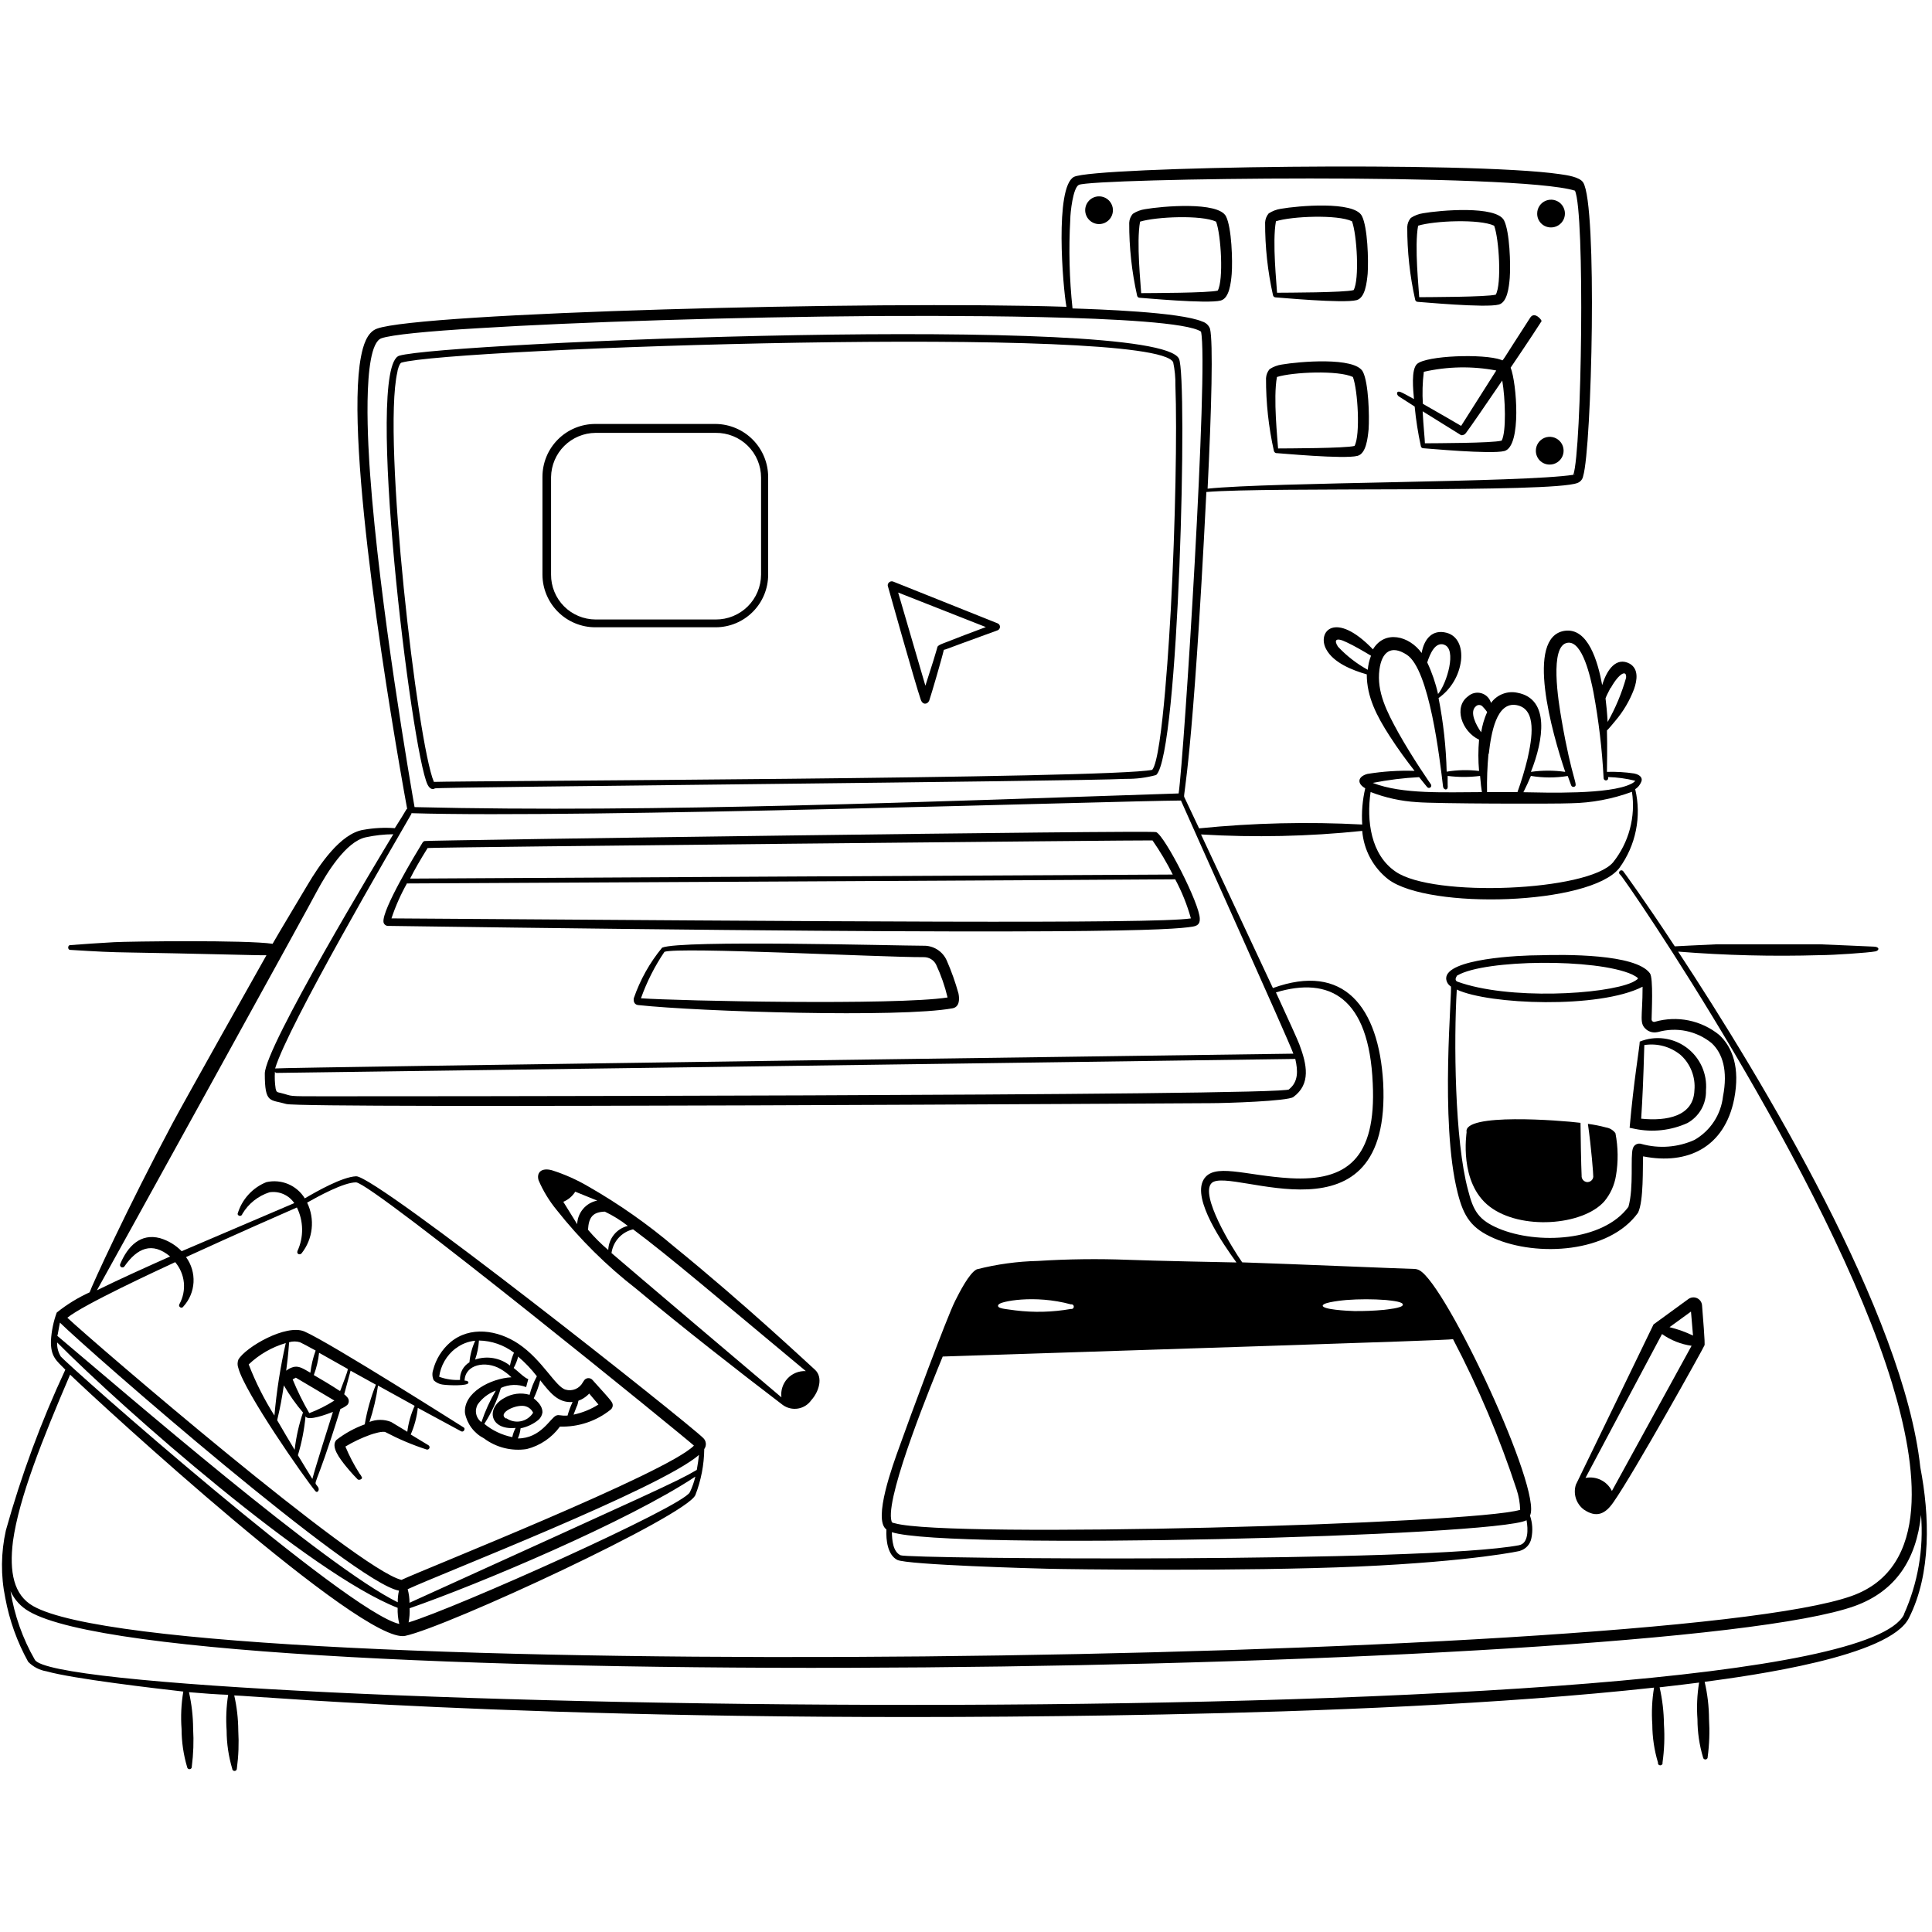<svg xmlns="http://www.w3.org/2000/svg" xmlns:xlink="http://www.w3.org/1999/xlink" width="500" zoomAndPan="magnify" viewBox="0 0 375 375" height="500" preserveAspectRatio="xMidYMid meet" version="1.0"><path fill="#000000" d="M 250.195 211.434 L 250.078 211.434 Z M 86.086 268.766 C 86.836 268.883 90.922 269.078 90.922 268.371 C 90.922 267.957 90.176 267.977 90.176 267.977 C 90.273 264.832 94.262 264.047 97.113 265.699 C 97.898 266.148 98.625 266.695 99.273 267.328 C 95.246 267.547 89.898 270.297 90.254 274.285 C 90.457 275.328 90.895 276.309 91.531 277.156 C 92.168 278.004 92.988 278.695 93.93 279.18 C 95.105 280.062 96.449 280.699 97.875 281.059 C 99.305 281.414 100.789 281.484 102.242 281.262 C 104.832 280.602 107.113 279.059 108.688 276.898 C 112.25 277.012 115.738 275.852 118.516 273.617 C 118.633 273.523 118.73 273.41 118.801 273.277 C 118.871 273.145 118.914 273 118.93 272.852 C 118.93 272.164 118.93 272.203 114.996 267.84 C 114.887 267.715 114.746 267.621 114.59 267.562 C 114.434 267.504 114.27 267.48 114.102 267.5 C 113.938 267.52 113.777 267.578 113.641 267.672 C 113.5 267.766 113.387 267.891 113.309 268.035 C 113.238 268.121 113.18 268.215 113.129 268.312 C 112.816 268.898 112.312 269.359 111.703 269.617 C 111.09 269.875 110.406 269.914 109.77 269.727 C 107.805 269.156 105.27 263.949 100.652 260.844 C 96.621 258.133 91.219 257.324 87.402 260.547 C 85.762 261.957 84.598 263.836 84.062 265.934 C 83.852 266.582 83.895 267.281 84.18 267.898 C 84.695 268.398 85.371 268.703 86.086 268.766 Z M 93.477 276.055 C 92.938 275.672 92.562 275.098 92.43 274.449 C 92.293 273.801 92.41 273.125 92.75 272.559 C 93.621 271.352 94.832 270.434 96.23 269.922 C 95.102 271.832 94.18 273.855 93.477 275.957 Z M 111.992 272.949 C 112.461 271.535 111.992 272.027 112.777 271.672 C 113.371 271.375 113.91 270.977 114.367 270.492 L 116.156 272.617 C 114.676 273.555 113.039 274.219 111.324 274.582 C 111.52 274.07 111.832 273.285 111.992 272.852 Z M 104.875 267.938 C 106.742 270.277 108.297 272.359 111.145 272.125 C 110.738 272.969 110.41 273.852 110.164 274.758 C 108.727 274.855 108.531 274.523 107.961 274.758 C 106.84 275.191 104.996 279.219 100.512 279.199 C 100.793 278.578 100.973 277.914 101.043 277.234 C 102.312 276.977 103.5 276.418 104.504 275.602 C 104.934 275.23 105.211 274.711 105.289 274.148 C 105.289 273.461 105.055 272.578 103.598 271.418 C 104.141 270.27 104.57 269.07 104.875 267.84 Z M 98.273 275.367 C 96.543 274.445 99.492 272.812 101.398 272.871 C 101.836 272.875 102.262 273.004 102.633 273.238 C 103 273.477 103.297 273.812 103.48 274.207 C 103.219 274.629 102.871 274.996 102.465 275.277 C 102.055 275.562 101.594 275.762 101.105 275.859 C 100.617 275.961 100.113 275.957 99.629 275.855 C 99.141 275.754 98.68 275.555 98.273 275.27 Z M 100.594 263.34 C 101.926 264.473 103.137 265.746 104.207 267.133 C 103.586 268.266 103.109 269.477 102.793 270.73 C 101.965 270.492 101.102 270.426 100.25 270.539 C 99.398 270.652 98.578 270.934 97.84 271.379 C 94.242 273.344 95.09 277.648 100.082 277.156 C 99.785 277.723 99.57 278.32 99.434 278.945 C 97.438 278.547 95.574 277.664 94.008 276.371 C 95.402 274.203 96.484 271.855 97.23 269.395 C 97.996 269.043 98.82 268.848 99.664 268.82 C 100.504 268.793 101.34 268.934 102.125 269.234 L 102.539 267.684 L 102.105 267.484 C 101.18 266.855 100.77 266.367 99.707 265.52 C 100.102 264.805 100.398 264.035 100.594 263.242 Z M 92.965 260.195 C 95.426 260.238 97.809 261.066 99.766 262.555 C 99.414 263.355 99.152 264.191 98.98 265.051 C 98.039 264.309 96.926 263.816 95.746 263.613 C 94.566 263.41 93.355 263.508 92.219 263.891 C 92.633 262.699 92.887 261.453 92.965 260.195 Z M 88.465 261.727 C 89.555 260.879 90.863 260.363 92.238 260.234 C 91.629 261.555 91.25 262.973 91.117 264.422 C 90.531 264.77 90.055 265.273 89.73 265.879 C 89.41 266.48 89.258 267.156 89.289 267.84 C 87.914 267.914 86.535 267.707 85.242 267.23 C 85.535 265.047 86.68 263.07 88.426 261.727 Z M 59.102 258.445 C 55.566 256.914 47.703 261.453 46.27 263.891 C 46.062 264.426 46.062 265.023 46.27 265.559 C 47.508 270.258 59.062 286.844 61.207 289.418 C 61.578 289.891 62.09 289.242 61.758 288.691 C 60.734 287.004 60.852 290.402 66.078 273.48 C 66.562 273.289 67.016 273.027 67.418 272.695 C 67.598 272.492 67.699 272.23 67.699 271.957 C 67.699 271.684 67.598 271.422 67.418 271.219 C 67.238 271 67.035 270.801 66.809 270.629 L 68.047 266.051 L 72.957 268.766 C 71.965 271.246 71.242 273.832 70.797 276.469 C 68.816 277.184 66.957 278.203 65.293 279.496 C 64.133 280.773 65.961 283.129 67.102 284.547 C 68.242 285.961 69.203 286.922 69.422 287.141 C 69.637 287.355 70.324 287.141 70.266 286.785 C 70.141 286.5 69.977 286.238 69.773 286 C 68.711 284.344 67.797 282.594 67.043 280.773 C 68.57 279.859 70.184 279.094 71.859 278.492 C 72.469 278.277 74.355 277.688 74.863 278 C 77.387 279.328 80.016 280.441 82.727 281.324 C 82.836 281.375 82.961 281.383 83.074 281.34 C 83.191 281.301 83.285 281.215 83.336 281.105 C 83.387 280.996 83.395 280.871 83.355 280.758 C 83.312 280.641 83.23 280.551 83.121 280.496 L 79.719 278.434 C 80.445 276.793 80.906 275.047 81.094 273.266 L 89.488 277.805 C 90 278.098 90.391 277.293 90.02 277.078 C 89.645 276.859 64.172 260.668 59.102 258.445 Z M 56.117 260.527 C 56.801 260.324 57.531 260.324 58.219 260.527 C 58.672 260.727 59.77 261.316 61.266 262.141 C 60.762 263.531 60.418 264.977 60.242 266.445 C 58.926 265.699 58.141 265.129 57.098 265.305 C 56.531 265.43 56 265.688 55.547 266.051 C 55.742 264.52 55.918 263.34 56.117 260.527 Z M 48.254 264.852 C 50.293 262.91 52.766 261.48 55.469 260.688 C 54.418 265.324 53.684 270.023 53.266 274.758 C 51.285 271.621 49.613 268.297 48.273 264.832 Z M 57.176 281.383 C 56.098 279.594 54.918 277.609 53.797 275.664 C 54.465 272.852 54.68 271.555 55.094 268.902 C 56.168 270.766 57.414 272.531 58.809 274.168 C 58.016 276.508 57.477 278.926 57.195 281.383 Z M 60.617 287.043 C 59.91 285.922 59.004 284.406 57.824 282.461 C 58.57 279.996 59.066 277.461 59.301 274.895 C 59.73 275.938 63.582 274.445 64.625 274.051 C 63.859 276.469 61.188 284.879 60.637 287.043 Z M 60.027 274.285 C 58.809 272.18 57.73 269.992 56.805 267.742 L 57.414 267.406 C 57.688 267.566 64.41 271.535 64.902 271.848 C 63.367 272.824 61.742 273.641 60.047 274.285 Z M 65.922 269.961 C 64.449 268.98 62.445 267.781 60.91 266.898 C 61.438 265.504 61.777 264.051 61.934 262.574 L 67.516 265.719 C 67.418 266.465 66.75 267.996 66.039 269.961 Z M 78.934 277.824 L 75.906 275.996 C 74.562 275.465 73.066 275.465 71.719 275.996 C 72.48 273.699 73.035 271.336 73.371 268.941 L 80.484 272.871 C 79.758 274.473 79.277 276.176 79.051 277.922 Z M 78.934 277.824 " fill-opacity="1" fill-rule="nonzero"/><path fill="#000000" d="M 372.734 284.82 C 369.551 255.184 342.113 209.605 325.723 184.707 C 334.875 185.438 344.062 185.668 353.238 185.395 C 355.852 185.395 362.691 184.922 364.008 184.664 C 364.777 184.508 364.895 183.781 363.734 183.742 C 362.574 183.703 354.32 183.309 353.199 183.289 L 333.211 183.289 C 330.145 183.406 325.352 183.684 325.074 183.684 C 319.18 174.703 315.07 169.082 315.031 169.062 C 314.988 169.016 314.934 168.98 314.871 168.957 C 314.812 168.934 314.75 168.922 314.684 168.926 C 314.621 168.93 314.555 168.949 314.5 168.977 C 314.441 169.008 314.395 169.051 314.352 169.102 C 314.312 169.152 314.285 169.211 314.27 169.273 C 314.258 169.336 314.254 169.402 314.266 169.465 C 314.277 169.527 314.305 169.586 314.34 169.641 C 314.379 169.691 314.426 169.734 314.48 169.77 C 315.387 170.496 355.105 228.531 367.25 268.508 C 372.066 284.367 374.918 304.277 359.391 309.781 C 322.52 322.949 33.75 327.234 6.449 311.746 C 2.656 309.605 1.773 305.141 2.52 299.129 C 3.68 290.777 8.18 279.477 13.605 266.816 C 19.719 272.715 70.422 319.273 78.637 317.523 C 86.855 315.773 133.059 294.312 134.965 290.207 C 136.074 287.352 136.66 284.324 136.695 281.262 C 136.93 280.941 137.035 280.551 137 280.156 C 136.965 279.762 136.785 279.395 136.5 279.121 C 133.453 276.094 73.02 228.18 69.125 228.316 C 66.414 228.434 61.5 231.227 59.16 232.602 C 58.402 231.359 57.273 230.391 55.934 229.824 C 54.594 229.262 53.109 229.133 51.695 229.457 C 50.355 229.996 49.16 230.832 48.195 231.902 C 47.227 232.969 46.516 234.242 46.113 235.629 C 46.133 235.734 46.191 235.828 46.277 235.898 C 46.359 235.965 46.465 236.004 46.574 236.004 C 46.684 236.004 46.789 235.965 46.871 235.898 C 46.957 235.828 47.012 235.734 47.035 235.629 C 48.219 233.629 50.09 232.133 52.305 231.422 C 53.223 231.281 54.164 231.402 55.016 231.777 C 55.867 232.148 56.598 232.754 57.117 233.523 L 35.262 242.859 C 34.102 241.668 32.652 240.793 31.059 240.324 C 27.324 239.344 24.809 241.801 23.312 245.395 C 23.281 245.5 23.285 245.609 23.324 245.711 C 23.363 245.812 23.438 245.898 23.531 245.949 C 23.629 246.004 23.738 246.023 23.844 246.004 C 23.953 245.984 24.047 245.93 24.121 245.848 C 26.637 242.211 29.543 240.973 33.023 243.883 C 28.816 245.75 22.941 248.402 18.812 250.445 C 19.109 249.977 61.52 173.168 61.52 172.973 C 63.387 169.512 67.141 163.32 71.012 162.516 C 72.762 162.137 74.547 161.938 76.34 161.926 C 73.605 166.445 51.438 203.199 51.398 208.387 C 51.398 214.285 52.422 213.359 55.566 214.285 C 58.711 215.207 234.668 214.125 234.984 214.125 C 238.031 214.125 249.941 213.734 251.039 212.93 C 254.461 210.414 253.691 206.66 252.199 202.707 C 251.848 201.766 250.059 197.855 247.66 192.625 C 257.977 189.52 265.742 193.473 266.449 210.312 C 267.156 224.879 261.418 229.32 250.43 228.691 C 241.605 228.18 235.516 225.586 233.586 229.023 C 231.426 232.855 237.402 241.465 239.996 245.043 C 239.621 245.043 223.172 244.707 219.023 244.531 C 213.18 244.305 207.328 244.375 201.492 244.746 C 197.473 244.836 193.48 245.383 189.582 246.379 C 188.109 247.105 186.203 250.898 185.398 252.492 C 183.805 255.617 176.555 275.23 174.547 280.891 C 173.367 284.152 169.379 294.961 172.051 296.867 C 171.953 298.973 172.289 301.781 174.137 302.766 C 175.984 303.746 201.375 304.453 203.32 304.492 C 206.762 304.594 241.527 305.043 263.715 304.062 C 285.906 303.078 295.594 300.957 295.023 301.016 C 295.59 300.848 296.094 300.531 296.488 300.094 C 296.879 299.656 297.141 299.117 297.246 298.539 C 297.547 297.086 297.453 295.578 296.969 294.176 C 299.445 289.359 280.719 249.387 275.527 246.574 C 275.223 246.402 274.879 246.309 274.527 246.301 C 273.484 246.301 250.176 245.316 241.113 245.023 C 239.148 242.25 232.762 231.816 235.219 229.594 C 238.953 226.332 270.145 242.684 268.473 210.137 C 267.609 195.418 260.828 186.789 247.07 191.781 C 245.871 189.188 235.809 167.684 233.117 161.965 C 243.547 162.59 254.012 162.359 264.406 161.277 C 264.555 163.113 265.082 164.895 265.953 166.516 C 266.828 168.137 268.027 169.559 269.477 170.691 C 277.336 176.59 308.625 175.703 314.305 168.492 C 315.898 166.312 316.996 163.82 317.527 161.176 C 318.062 158.531 318.016 155.805 317.391 153.18 C 317.914 152.848 318.316 152.359 318.551 151.785 C 318.863 151.176 318.551 150.41 317.195 150.133 C 315.445 149.871 313.676 149.766 311.906 149.82 C 311.906 148.207 312.004 145.203 311.906 141.781 C 312.086 141.664 313.363 140.133 313.5 139.953 C 315.066 138.125 316.301 136.035 317.156 133.781 C 317.805 131.953 318.059 129.852 316.348 128.832 C 313.715 127.395 311.867 130.027 310.984 132.977 C 310.156 128.438 308.25 121.773 303.691 122.441 C 295.949 123.621 301.293 142.391 303.809 149.82 C 301.602 149.508 299.359 149.508 297.148 149.82 C 299.605 143.648 300.863 135.668 294.555 134.469 C 293.598 134.258 292.598 134.332 291.684 134.684 C 290.77 135.031 289.977 135.641 289.402 136.438 C 289.277 135.992 289.039 135.586 288.715 135.258 C 288.391 134.93 287.984 134.688 287.543 134.559 C 287.098 134.43 286.629 134.414 286.176 134.516 C 285.727 134.617 285.309 134.832 284.961 135.141 C 282.074 137.223 283.723 141.996 287.086 143.57 C 286.906 145.59 286.906 147.621 287.086 149.645 C 284.992 149.391 282.875 149.438 280.797 149.781 C 280.68 144.984 280.152 140.203 279.223 135.492 C 280.418 134.645 281.422 133.555 282.172 132.297 C 282.926 131.039 283.406 129.637 283.586 128.18 C 283.863 125.566 282.938 123.387 280.758 122.816 C 278.023 122.109 276.414 124.016 275.941 126.746 C 273.523 123.406 268.789 122.207 266.488 126.039 C 259.117 118.375 255.559 122.66 257.426 126.039 C 258.824 128.633 262.457 130.086 265.289 130.895 C 265.289 135.297 267.254 139.012 269.691 142.805 C 271.324 145.359 273.148 147.816 274.566 149.625 C 271.508 149.523 268.445 149.723 265.426 150.215 C 263.578 150.703 263.285 152.039 264.992 153.004 C 264.453 155.309 264.254 157.68 264.406 160.039 C 253.848 159.477 243.262 159.727 232.742 160.785 C 232.074 159.352 230.09 155.164 229.852 154.676 C 229.617 154.184 231.504 148.484 234.156 95.496 C 246.344 94.477 301.137 95.695 306.168 93.75 C 306.457 93.645 306.711 93.465 306.91 93.23 C 307.105 92.996 307.238 92.715 307.289 92.41 C 308.961 86.93 310.098 39.801 307.289 35.418 C 306.602 34.336 304.145 34 302.789 33.805 C 285.277 31.25 212.203 32.352 208.449 34.336 C 204.695 36.32 206.289 55.699 206.996 59.551 C 169.047 58.332 81.41 60.711 73.156 63.797 C 71.191 64.504 70.461 67.195 70.07 69.219 C 66.809 86.062 75.965 140.27 79.031 157.012 C 78.836 157.012 79.031 157.012 76.633 160.746 C 74.605 160.598 72.562 160.703 70.562 161.062 C 66.078 161.75 61.953 167.941 59.672 171.793 C 59.574 171.988 53.777 181.621 52.91 183.191 C 47.98 182.426 25.043 182.719 22.133 182.879 C 19.227 183.035 16.238 183.25 13.605 183.449 C 13.133 183.449 13.094 184.352 13.605 184.371 C 19.109 184.707 21.133 184.824 25.398 184.883 C 35.832 185.039 51.223 185.473 51.715 185.414 C 50.691 187.203 35.559 214.125 33.535 217.941 C 24.73 234.449 17.812 249.562 17.398 250.84 C 15.113 251.879 12.969 253.199 11.012 254.77 C 10.379 256.5 10.004 258.316 9.891 260.156 C 9.793 263.32 10.934 264.086 12.68 265.855 C 7.988 275.91 4.129 286.336 1.145 297.027 C 0.172 301.352 0.129 305.832 1.027 310.176 C 1.828 314.512 3.328 318.695 5.469 322.555 C 6.43 323.531 7.676 324.18 9.027 324.402 C 14.195 325.859 30.211 327.723 35.578 328.332 C 35.172 330.734 35.062 333.176 35.242 335.605 C 35.25 338.109 35.613 340.598 36.324 342.996 C 36.332 343.055 36.348 343.113 36.379 343.164 C 36.406 343.215 36.445 343.262 36.492 343.301 C 36.539 343.34 36.59 343.367 36.648 343.383 C 36.707 343.398 36.766 343.406 36.824 343.398 C 36.887 343.391 36.941 343.375 36.996 343.344 C 37.047 343.316 37.094 343.277 37.133 343.23 C 37.168 343.184 37.195 343.133 37.215 343.074 C 37.23 343.016 37.234 342.957 37.227 342.898 C 37.543 340.445 37.629 337.973 37.484 335.508 C 37.473 333.133 37.199 330.77 36.68 328.453 C 39.391 328.688 42.004 328.883 44.285 328.961 C 43.922 331.258 43.824 333.586 43.988 335.902 C 43.996 338.402 44.359 340.891 45.07 343.289 C 45.07 343.41 45.117 343.523 45.203 343.609 C 45.289 343.695 45.402 343.742 45.523 343.742 C 45.641 343.742 45.758 343.695 45.844 343.609 C 45.926 343.523 45.973 343.41 45.973 343.289 C 46.301 340.84 46.391 338.367 46.25 335.902 C 46.234 333.605 45.973 331.316 45.465 329.082 C 49.848 329.18 114.348 334.977 225.746 332.777 C 255.602 332.188 291.488 330.809 321.047 327.566 C 320.656 329.938 320.543 332.344 320.711 334.742 C 320.723 337.238 321.094 339.719 321.812 342.109 C 321.801 342.176 321.801 342.246 321.816 342.309 C 321.832 342.375 321.859 342.438 321.902 342.488 C 321.945 342.543 322 342.582 322.059 342.613 C 322.121 342.641 322.188 342.656 322.254 342.656 C 322.32 342.656 322.387 342.641 322.449 342.613 C 322.512 342.582 322.562 342.543 322.605 342.488 C 322.648 342.438 322.68 342.375 322.695 342.309 C 322.711 342.246 322.711 342.176 322.695 342.109 C 323.039 339.664 323.133 337.188 322.973 334.723 C 322.949 332.293 322.668 329.875 322.129 327.508 C 324.309 327.273 329.359 326.645 329.793 326.586 C 329.406 328.941 329.301 331.336 329.477 333.719 C 329.48 336.223 329.844 338.711 330.559 341.109 C 330.57 341.227 330.633 341.34 330.727 341.414 C 330.82 341.488 330.941 341.523 331.059 341.512 C 331.18 341.5 331.289 341.438 331.367 341.344 C 331.441 341.25 331.477 341.129 331.461 341.012 C 331.785 338.566 331.871 336.098 331.719 333.641 C 331.707 331.219 331.422 328.805 330.871 326.445 C 339.738 325.25 366.84 321.594 370.535 314.027 C 374.898 305.398 374.543 294.176 372.734 284.82 Z M 193.887 253.18 C 194.105 252.648 200.688 251.215 207.879 253.18 C 207.945 253.164 208.016 253.164 208.082 253.18 C 208.145 253.195 208.207 253.227 208.258 253.27 C 208.312 253.312 208.352 253.363 208.383 253.426 C 208.41 253.488 208.426 253.555 208.426 253.621 C 208.426 253.688 208.41 253.754 208.383 253.816 C 208.352 253.875 208.312 253.93 208.258 253.973 C 208.207 254.016 208.145 254.043 208.082 254.059 C 208.016 254.074 207.945 254.078 207.879 254.062 C 204.301 254.699 200.641 254.793 197.031 254.34 C 195.34 254.062 193.199 254.043 193.828 253.18 Z M 294.926 299.914 C 276.746 303.375 176.316 302.586 174.805 301.879 C 173.289 301.172 173.152 298.895 173.113 297.398 C 184 300.938 290.387 298.203 296.301 295.078 C 296.617 296.809 296.695 299.582 294.867 299.914 Z M 256.777 253.395 C 256.777 252.727 261.102 252.352 261.301 252.332 C 263.871 252.137 266.453 252.137 269.023 252.332 C 270.457 252.492 272.441 252.688 272.285 253.297 C 272.129 253.906 269.16 254.16 268.648 254.238 C 266.73 254.418 264.801 254.496 262.871 254.477 C 261.574 254.438 256.641 254.199 256.719 253.395 Z M 282.035 259.938 C 286.949 269.309 291.078 279.07 294.375 289.125 C 294.793 290.395 295.027 291.719 295.062 293.055 C 286.199 295.809 184.039 298.637 173.703 295.668 C 173.211 295.531 173.074 295.668 172.957 294.844 C 172.211 289.5 180.957 268.254 182.98 263.301 C 220.164 262.062 281.641 260.156 281.977 259.938 Z M 265.484 130.008 C 263.336 128.828 261.387 127.316 259.707 125.527 C 258.941 124.367 259.117 123.562 261.379 124.664 C 262.793 125.312 264.777 126.473 266.113 127.277 C 265.77 128.152 265.559 129.074 265.484 130.008 Z M 312.652 133.527 C 314.227 130.695 315.777 129.891 315.621 131.562 C 314.777 134.551 313.574 137.43 312.043 140.133 C 311.926 138.164 311.789 136.848 311.633 135.551 C 311.711 135.277 312.105 134.449 312.594 133.527 Z M 304.301 150.625 C 304.695 151.746 304.949 152.414 304.969 152.453 C 304.992 152.508 305.023 152.559 305.066 152.602 C 305.105 152.645 305.156 152.68 305.211 152.703 C 305.266 152.727 305.324 152.742 305.383 152.742 C 305.445 152.742 305.504 152.73 305.559 152.711 C 306.426 152.375 305.145 151.57 303.102 139.719 C 302.492 136.18 300.684 125.273 304.262 124.762 C 307.172 124.328 308.742 131.543 309.293 134.391 C 310.312 139.887 310.969 145.438 311.258 151.02 C 311.258 151.129 311.297 151.234 311.367 151.316 C 311.438 151.398 311.535 151.453 311.641 151.473 C 311.75 151.488 311.859 151.465 311.949 151.406 C 312.043 151.352 312.113 151.262 312.145 151.156 C 312.148 151.047 312.148 150.934 312.145 150.824 C 313.918 150.875 315.688 151.117 317.41 151.551 C 317.191 151.805 316.914 152.008 316.605 152.141 C 312.477 154.262 299.996 153.848 295.691 153.77 C 296.281 152.59 296.695 151.688 297.148 150.605 C 299.496 150.992 301.891 151 304.242 150.625 Z M 288.973 146.32 C 289.422 142.391 290.426 136.121 294.395 136.867 C 298.367 137.617 297.363 143.375 296.5 147.227 C 295.965 149.438 295.309 151.613 294.535 153.75 L 288.637 153.75 C 288.59 151.273 288.684 148.793 288.914 146.32 Z M 286.477 137.086 C 286.566 136.996 286.676 136.93 286.793 136.887 C 286.914 136.848 287.039 136.828 287.164 136.836 C 287.293 136.848 287.414 136.883 287.523 136.941 C 287.637 137 287.734 137.082 287.812 137.184 C 288.125 137.496 288.406 137.84 288.656 138.203 C 288.098 139.457 287.707 140.781 287.496 142.137 C 286.477 140.719 285.16 138.145 286.477 137.086 Z M 280.285 125.137 C 282.84 125.941 280.836 132.664 279.125 134.707 C 278.652 132.59 277.945 130.535 277.023 128.574 C 277.594 126.844 278.555 124.586 280.285 125.117 Z M 275.449 150.844 C 276.414 152.062 277.043 152.809 277.043 152.809 C 277.121 152.883 277.223 152.93 277.332 152.938 C 277.441 152.941 277.551 152.91 277.637 152.844 C 277.723 152.773 277.781 152.68 277.805 152.57 C 277.824 152.465 277.805 152.352 277.75 152.258 C 277.75 152.258 274.27 147.305 271.402 142.176 C 269.238 138.246 267.176 134.312 267.746 129.969 C 268.199 126.551 270.004 125.098 273.051 127.082 C 277.453 129.91 279.461 147.363 280.09 152.629 C 280.094 152.77 280.145 152.902 280.227 153.012 C 280.312 153.117 280.43 153.199 280.559 153.238 C 281.09 153.238 281.012 152.672 280.992 152.395 C 280.973 152.121 280.992 150.742 280.992 150.605 C 283.082 150.871 285.191 150.871 287.281 150.605 C 287.398 152.039 287.535 153.16 287.637 153.75 C 280.656 153.75 272.227 154.223 266.449 151.961 C 269.418 151.375 272.426 151 275.449 150.844 Z M 266.035 153.73 C 268.91 154.844 271.941 155.508 275.016 155.695 C 278.496 156.012 302.18 156.051 304.871 155.914 C 308.934 155.848 312.949 155.094 316.762 153.691 C 317.129 156.105 316.988 158.566 316.355 160.926 C 315.727 163.281 314.609 165.484 313.086 167.391 C 308.312 172.992 278.102 174.27 270.852 169.16 C 266.074 165.879 265.211 159.312 266.035 153.711 Z M 250.195 211.434 C 250.609 212.75 63.211 212.809 63.016 212.789 C 55.152 212.789 57.117 212.789 54.484 212.141 C 53.777 211.984 53.641 211.984 53.5 211.297 C 53.336 210.219 53.289 209.121 53.363 208.035 C 53.406 208.113 53.473 208.18 53.555 208.219 C 53.637 208.258 53.727 208.27 53.816 208.25 C 53.816 208.25 250.137 205.578 251.414 205.539 C 251.945 207.836 252.023 209.98 250.195 211.434 Z M 305.48 92.156 C 305.48 92.156 305.598 91.961 305.637 92.02 C 305.676 92.078 305.48 92.137 305.383 92.156 Z M 207.742 42.59 C 207.742 41.312 208.254 36.477 209.395 35.887 C 211.988 34.59 294.434 33.492 305.695 37.008 C 307.66 41.137 307.031 87.5 305.383 92.156 C 295.711 93.668 247.051 93.551 234.395 94.848 C 235.16 79.383 235.492 66.352 234.863 63.816 C 234.746 63.484 234.547 63.188 234.293 62.945 C 234.035 62.703 233.727 62.523 233.391 62.422 C 229.086 60.555 212.891 60.023 208.176 59.867 C 207.562 54.129 207.418 48.352 207.742 42.59 Z M 71.84 92.078 C 71.543 87.949 70.09 67.117 74.02 65.664 C 75.984 64.977 82.902 64.289 92.945 63.699 C 112.188 62.5 142.512 61.535 170.105 61.34 C 176.238 61.34 228.047 60.887 233.117 64.367 C 234.609 71.168 229.832 146.715 228.773 154.008 C 182.332 155.52 127.301 157.801 80.465 156.66 C 79.68 152.16 73.668 117.43 71.84 92.078 Z M 79.855 157.977 C 79.859 157.93 79.859 157.887 79.855 157.84 C 112.973 158.859 216.605 155.461 229.223 155.383 C 230.621 158.625 250.215 202.098 251.039 204.516 C 250.824 204.516 53.66 207.188 53.402 207.387 C 55.879 199.09 76.359 164.031 79.855 157.977 Z M 133.887 289.656 C 132.43 292.484 88.367 312.18 79.309 314.91 C 79.484 314.004 79.547 313.082 79.504 312.16 C 92.887 307.52 121.938 295.277 134.965 286.609 C 134.719 287.668 134.355 288.695 133.887 289.676 Z M 135.242 285.312 C 131.309 287.633 127.555 289.242 79.484 311.098 C 79.484 310.207 79.367 309.32 79.129 308.465 C 85.418 305.516 128.066 288.988 135.672 282.402 C 135.574 283.25 135.438 284.27 135.242 285.332 Z M 34.004 244.984 C 34.949 246.098 35.535 247.469 35.684 248.922 C 35.832 250.375 35.531 251.84 34.832 253.121 C 34.516 253.609 35.262 254.121 35.578 253.609 C 36.766 252.316 37.465 250.652 37.562 248.902 C 37.66 247.148 37.145 245.418 36.109 244 C 45.66 239.617 55.055 235.488 57.629 234.371 C 58.273 235.68 58.617 237.113 58.637 238.57 C 58.66 240.031 58.355 241.477 57.746 242.801 C 57.512 243.43 58.219 243.668 58.551 243.254 C 59.633 241.879 60.305 240.23 60.492 238.492 C 60.684 236.754 60.375 235 59.613 233.426 C 61.738 232.227 66.688 229.496 69.105 229.496 C 72.133 229.496 133.551 279.457 134.691 280.594 C 129.562 285.883 81.941 304.73 77.93 306.656 C 69.48 304.691 17.91 260.332 13.074 255.773 C 16.082 253.277 30.625 246.555 34.004 244.984 Z M 11.582 256.676 C 17.711 262.672 68.871 307.324 77.441 308.738 C 77.27 309.48 77.188 310.238 77.203 311 C 63.445 304.277 24.141 270.238 11.129 259.289 C 11.188 259.289 11.48 257.363 11.641 256.676 Z M 11.875 263.418 C 11.32 262.574 11.047 261.578 11.09 260.566 C 23.941 273.539 60.223 305.438 77.184 312.082 C 77.148 313.129 77.254 314.184 77.5 315.207 C 67.418 312.945 13.211 265.031 11.934 263.418 Z M 369.57 313.379 C 356.875 338.574 12.348 331.988 6.766 322.164 C 4.398 318.051 2.801 313.543 2.047 308.855 C 2.809 310.52 4.074 311.895 5.664 312.789 C 34.594 329.633 322.422 325.227 360 311.727 C 367.961 308.855 371.969 302.668 372.871 294.039 C 373.406 300.664 372.258 307.316 369.531 313.379 Z M 369.57 313.379 " fill-opacity="1" fill-rule="nonzero"/><path fill="#000000" d="M 75.277 179.715 C 214.25 181.68 227.516 180.48 231.406 179.871 C 232.328 179.734 232.918 179.418 232.879 178.336 C 232.879 175.488 226.199 162.418 224.43 161.516 C 223.645 161.102 82.922 163.086 82.434 163.242 C 82.34 163.266 82.254 163.305 82.18 163.363 C 82.105 163.422 82.043 163.496 82 163.578 C 80.664 165.758 74.137 176.531 74.434 178.965 C 74.465 179.168 74.566 179.355 74.723 179.492 C 74.875 179.629 75.07 179.707 75.277 179.715 Z M 83 164.602 C 84.418 164.422 222.855 163.047 223.703 163.125 C 225.168 165.238 226.484 167.449 227.633 169.75 C 224.41 169.75 80.348 170.516 79.602 170.535 C 80.465 168.805 81.605 166.84 83 164.602 Z M 79.07 171.477 C 79.836 171.477 225.609 170.73 228.105 170.672 C 229.398 173.082 230.418 175.625 231.152 178.258 C 224.152 179.379 160.398 178.828 75.984 178.258 C 76.773 175.879 77.793 173.582 79.031 171.398 Z M 183.746 186.395 C 183.355 185.527 182.715 184.797 181.906 184.293 C 181.098 183.789 180.16 183.535 179.207 183.566 C 174.215 183.566 132.293 182.406 128.52 183.938 C 126.109 186.855 124.246 190.188 123.016 193.766 C 122.898 194.629 123.332 195.023 123.863 195.082 C 135.652 196.359 174.746 197.578 184.887 195.711 C 186.145 195.477 186.301 194.141 186.047 192.863 C 185.438 190.652 184.668 188.492 183.746 186.395 Z M 124.41 193.766 C 125.543 190.578 127.074 187.547 128.973 184.746 C 131.957 183.762 170.812 185.805 179.266 185.785 C 179.77 185.77 180.266 185.895 180.699 186.152 C 181.129 186.414 181.48 186.789 181.703 187.242 C 182.656 189.281 183.402 191.414 183.922 193.609 C 173.957 195.16 131.645 194.277 124.41 193.766 Z M 320.242 188.91 C 317.469 185.098 303.574 185.273 298.918 185.414 C 294.984 185.414 280.699 186.062 280.699 189.914 C 280.715 190.227 280.805 190.527 280.961 190.801 C 281.117 191.07 281.34 191.297 281.602 191.465 C 281.977 191.762 279.398 217.664 282.938 231.559 C 284.098 236.16 285.59 238.438 289.973 240.344 C 298.387 244 312.34 243.195 317.941 235.391 C 319.062 233.113 318.824 226.469 318.922 224.445 C 327.629 226.176 334.766 222.637 336.613 213.262 C 337.77 207.227 336.277 203.277 333.703 200.879 C 331.984 199.48 329.949 198.516 327.777 198.07 C 325.605 197.625 323.355 197.715 321.223 198.324 C 321.148 198.352 321.07 198.359 320.992 198.348 C 320.914 198.332 320.84 198.305 320.777 198.258 C 320.715 198.211 320.66 198.148 320.625 198.078 C 320.59 198.012 320.574 197.934 320.574 197.855 C 320.574 196.812 320.949 189.758 320.242 188.91 Z M 282.898 189.324 C 288.203 186.219 309.824 185.984 316.801 189.148 C 317.035 189.266 317.922 189.719 317.922 189.914 C 317.922 190.109 317.016 190.582 316.801 190.68 C 311.535 193.059 292.727 194.141 282.84 190.523 C 282.152 190.148 282.84 189.402 282.84 189.324 Z M 321.773 200.328 C 323.559 199.816 325.445 199.742 327.266 200.113 C 329.086 200.488 330.789 201.297 332.23 202.473 C 334.352 204.438 335.414 207.816 334.43 212.828 C 334.234 214.57 333.633 216.242 332.668 217.707 C 331.707 219.172 330.41 220.391 328.887 221.262 C 325.664 222.711 322.035 222.988 318.629 222.047 C 318.461 221.984 318.281 221.961 318.105 221.973 C 317.93 221.984 317.754 222.031 317.594 222.113 C 317.438 222.191 317.297 222.305 317.184 222.441 C 317.07 222.582 316.988 222.742 316.938 222.91 C 316.406 224.406 317.156 230.438 316.074 234.254 C 311.102 240.992 298.387 241.602 290.859 238.438 C 287.047 236.809 285.984 235.117 284.961 231.047 C 282.328 221.398 282.172 201.746 282.762 192.074 C 288.953 195.004 310.395 195.848 318.824 191.523 C 318.824 197.617 318.078 198.641 319.613 199.879 C 319.91 200.102 320.25 200.258 320.613 200.336 C 320.977 200.414 321.352 200.41 321.715 200.328 Z M 130.859 241.977 C 125.695 237.598 120.145 233.703 114.27 230.34 C 112.008 229.004 109.602 227.93 107.098 227.137 C 104.996 226.586 104.109 227.668 104.543 229.102 C 105.43 231.164 106.598 233.086 108.02 234.82 C 112.543 240.547 117.742 245.699 123.508 250.172 C 132.273 257.504 143.633 266.387 151.926 272.695 C 152.348 273.004 152.828 273.223 153.34 273.344 C 153.848 273.465 154.375 273.484 154.895 273.398 C 155.41 273.312 155.902 273.125 156.344 272.844 C 156.789 272.566 157.168 272.199 157.469 271.77 C 158.922 270.18 159.828 267.387 158.195 265.875 C 156.309 264.184 144.773 253.316 130.859 241.977 Z M 112.031 237.613 L 109.336 233.27 C 110.297 232.871 111.105 232.184 111.656 231.305 L 115.922 233.035 C 114.852 233.246 113.883 233.812 113.18 234.645 C 112.473 235.477 112.066 236.523 112.031 237.613 Z M 118.062 242.625 C 116.645 241.43 115.328 240.113 114.133 238.695 C 114.27 236.316 115.016 235.254 117.395 235.176 C 118.98 235.934 120.477 236.863 121.855 237.945 C 120.801 238.203 119.855 238.801 119.172 239.645 C 118.488 240.492 118.098 241.539 118.062 242.625 Z M 151.672 271.219 C 149.488 269.395 120.48 244.785 118.691 243.215 C 118.844 242.113 119.324 241.086 120.07 240.266 C 120.816 239.441 121.797 238.867 122.879 238.613 C 129.66 243.645 139.406 251.98 156.406 266.129 C 155.746 266.098 155.086 266.207 154.473 266.457 C 153.855 266.707 153.305 267.086 152.855 267.57 C 152.402 268.055 152.062 268.637 151.859 269.266 C 151.652 269.895 151.59 270.562 151.672 271.219 Z M 307.406 292.996 C 309.863 294.668 311.574 293.902 313.164 291.582 C 317.098 286 330.852 261.297 330.852 261.098 C 330.852 260.902 331.012 261.277 330.363 253.336 C 330.332 253.035 330.227 252.75 330.051 252.508 C 329.875 252.266 329.637 252.074 329.359 251.957 C 329.086 251.84 328.781 251.797 328.484 251.836 C 328.188 251.875 327.906 251.992 327.668 252.176 L 320.949 257.07 C 320.949 257.07 306.031 287.906 305.875 288.18 C 305.602 289.043 305.605 289.969 305.879 290.832 C 306.156 291.691 306.688 292.449 307.406 292.996 Z M 328.219 254.574 C 328.336 256.008 328.496 257.914 328.613 259.23 C 327.152 258.531 325.625 257.988 324.055 257.602 Z M 322.598 258.938 C 324.301 260.145 326.27 260.926 328.336 261.215 C 328.043 261.727 313.027 289.125 312.871 289.398 C 312.414 288.473 311.664 287.719 310.734 287.262 C 309.809 286.805 308.754 286.664 307.742 286.863 C 309.273 284.016 322.047 259.918 322.598 258.938 Z M 322.598 258.938 " fill-opacity="1" fill-rule="nonzero"/><path fill="#000000" d="M 313.559 219.965 C 313.348 219.668 313.078 219.414 312.766 219.223 C 312.457 219.031 312.109 218.902 311.75 218.844 C 310.586 218.531 309.406 218.297 308.211 218.137 C 308.879 222.812 309.273 227.961 309.254 228.414 C 309.223 228.715 309.078 228.988 308.844 229.18 C 308.613 229.371 308.316 229.465 308.016 229.438 C 307.715 229.402 307.441 229.25 307.25 229.016 C 307.059 228.781 306.965 228.48 306.992 228.18 C 306.992 227.844 306.875 226.488 306.777 217.941 C 302.848 217.449 283.922 215.973 284.668 219.746 C 284.668 219.945 283.113 229.574 289.129 234.191 C 295.145 238.812 307.172 237.906 311.375 233.211 C 312.57 231.781 313.359 230.055 313.656 228.219 C 314.121 225.484 314.086 222.688 313.559 219.965 Z M 318.273 202.176 C 318.273 203.062 317.098 209.824 316.309 218.902 L 317.254 219.098 C 320.711 219.832 324.312 219.441 327.531 217.98 C 328.652 217.355 329.582 216.434 330.219 215.32 C 330.852 214.203 331.168 212.934 331.129 211.648 C 331.262 210.055 330.984 208.453 330.324 206.996 C 329.66 205.539 328.637 204.273 327.348 203.324 C 326.059 202.371 324.547 201.77 322.961 201.57 C 321.371 201.367 319.758 201.578 318.273 202.176 Z M 319.16 202.844 C 320.414 202.648 321.695 202.719 322.922 203.059 C 324.145 203.398 325.281 203.996 326.254 204.812 C 327.188 205.668 327.914 206.73 328.367 207.914 C 328.824 209.094 329.004 210.367 328.887 211.629 C 328.711 216.684 323.523 217.645 318.551 217.133 C 318.785 213.559 318.984 209.449 319.16 202.844 Z M 128.934 184.746 C 128.934 184.746 128.953 184.766 128.934 184.746 Z M 298.109 87.48 C 298.105 87.828 298.168 88.176 298.301 88.5 C 298.43 88.828 298.621 89.125 298.867 89.375 C 299.113 89.625 299.402 89.824 299.727 89.961 C 300.047 90.098 300.395 90.168 300.742 90.172 C 301.277 90.184 301.805 90.035 302.254 89.746 C 302.707 89.457 303.059 89.043 303.273 88.551 C 303.484 88.059 303.547 87.516 303.449 86.992 C 303.355 86.465 303.102 85.98 302.727 85.598 C 302.355 85.215 301.875 84.953 301.352 84.844 C 300.828 84.734 300.281 84.785 299.785 84.984 C 299.293 85.188 298.867 85.531 298.57 85.977 C 298.27 86.422 298.109 86.945 298.109 87.48 Z M 83 152.316 C 83.453 153.199 84.043 153.301 84.418 153.023 C 84.789 152.75 209.258 151.668 218.512 151.176 C 220.504 151.207 222.488 150.957 224.41 150.43 C 228.832 146.5 230.562 73.016 228.832 69.613 C 224.41 60.789 86.008 66.469 77.5 69.043 C 70.719 71.086 79.875 146.047 83 152.316 Z M 77.125 72.227 C 77.125 71.875 77.559 70.5 77.891 70.398 C 87.305 67.57 223.996 62.91 227.711 70.301 C 228.027 71.781 228.172 73.289 228.145 74.801 C 228.477 83.371 228.145 101.727 227.258 118.18 C 227.082 121.324 225.688 147.09 223.645 149.426 C 215.488 151.156 89.801 151.551 84.219 151.766 C 81.035 144.375 74.156 85.199 77.125 72.227 Z M 301 44.145 C 301.531 44.156 302.059 44.008 302.508 43.719 C 302.961 43.43 303.312 43.016 303.527 42.527 C 303.738 42.035 303.805 41.496 303.707 40.969 C 303.613 40.445 303.363 39.957 302.992 39.574 C 302.617 39.191 302.141 38.93 301.617 38.816 C 301.094 38.707 300.551 38.754 300.055 38.953 C 299.559 39.152 299.133 39.492 298.832 39.934 C 298.531 40.375 298.371 40.895 298.367 41.43 C 298.359 41.781 298.422 42.133 298.547 42.461 C 298.676 42.785 298.871 43.086 299.113 43.336 C 299.359 43.59 299.652 43.793 299.977 43.93 C 300.301 44.066 300.648 44.141 301 44.145 Z M 301 44.145 " fill-opacity="1" fill-rule="nonzero"/><path fill="#000000" d="M 115.586 121.754 L 138.938 121.754 C 141.637 121.746 144.227 120.664 146.129 118.746 C 148.035 116.832 149.102 114.238 149.098 111.535 L 149.098 92.59 C 149.098 89.883 148.031 87.281 146.129 85.355 C 144.227 83.426 141.645 82.328 138.938 82.289 L 115.586 82.289 C 114.234 82.285 112.891 82.547 111.641 83.062 C 110.387 83.578 109.25 84.336 108.293 85.297 C 107.336 86.254 106.578 87.391 106.062 88.641 C 105.547 89.895 105.285 91.234 105.289 92.59 L 105.289 111.535 C 105.293 112.883 105.562 114.215 106.086 115.457 C 106.605 116.699 107.367 117.828 108.32 118.777 C 109.277 119.727 110.41 120.477 111.66 120.988 C 112.906 121.5 114.242 121.762 115.586 121.754 Z M 106.961 92.59 C 106.996 90.316 107.918 88.148 109.527 86.547 C 111.141 84.949 113.316 84.039 115.586 84.02 L 138.938 84.02 C 140.082 84.008 141.223 84.223 142.285 84.652 C 143.352 85.082 144.316 85.715 145.133 86.523 C 145.953 87.328 146.602 88.289 147.047 89.348 C 147.488 90.402 147.719 91.539 147.723 92.688 L 147.723 111.535 C 147.715 112.684 147.484 113.82 147.039 114.879 C 146.598 115.938 145.949 116.898 145.133 117.707 C 144.316 118.516 143.348 119.156 142.285 119.59 C 141.223 120.027 140.086 120.246 138.938 120.242 L 115.586 120.242 C 114.449 120.234 113.324 120.008 112.273 119.566 C 111.223 119.125 110.27 118.484 109.469 117.676 C 108.668 116.867 108.035 115.91 107.605 114.855 C 107.172 113.801 106.953 112.672 106.961 111.535 Z M 178.715 135.789 C 179.109 136.945 180.09 136.691 180.367 135.965 C 180.738 134.922 182.922 127.434 183.195 126.137 C 184.711 125.664 180.445 127.141 193.633 122.344 C 193.77 122.293 193.887 122.199 193.969 122.078 C 194.051 121.957 194.098 121.812 194.098 121.668 C 194.098 121.52 194.051 121.375 193.969 121.254 C 193.887 121.133 193.77 121.043 193.633 120.988 L 173.43 112.91 C 173.305 112.852 173.168 112.828 173.031 112.836 C 172.891 112.848 172.762 112.895 172.648 112.973 C 172.535 113.051 172.445 113.156 172.383 113.281 C 172.324 113.402 172.297 113.539 172.309 113.676 C 172.309 113.676 177.633 132.664 178.715 135.789 Z M 174.332 115.012 L 191.352 121.715 C 189.074 122.562 185.219 124.016 183.371 124.762 C 182.547 125.078 182.215 125.215 182.016 125.469 C 181.82 125.727 182.508 124.191 179.617 133.094 Z M 220.715 57.391 C 220.738 57.508 220.801 57.613 220.895 57.688 C 220.988 57.766 221.105 57.805 221.227 57.801 C 221.637 57.801 234.355 59.02 236.949 58.332 C 238.617 57.879 238.914 54.934 239.07 53.203 C 239.27 50.59 239.07 44.184 237.969 42 C 236.477 39.051 225.449 40.035 222.246 40.605 C 221.398 40.727 220.586 41.035 219.871 41.508 C 219.453 41.992 219.211 42.602 219.18 43.238 C 219.16 47.996 219.676 52.746 220.715 57.391 Z M 221.285 43.023 C 224.391 42.059 233.234 41.688 236.043 43.023 C 237.008 45.578 237.52 54.363 236.359 56.406 C 234.531 56.879 223.367 56.879 221.5 56.898 C 221.441 55.363 220.539 47.09 221.285 43.023 Z M 247.09 57.312 C 247.117 57.426 247.18 57.531 247.273 57.605 C 247.367 57.68 247.48 57.723 247.602 57.723 C 248.012 57.723 260.73 58.941 263.324 58.254 C 264.992 57.801 265.289 54.855 265.465 53.125 C 265.645 50.512 265.465 44.102 264.344 41.922 C 262.852 38.953 251.828 39.957 248.621 40.527 C 247.773 40.652 246.965 40.961 246.246 41.43 C 245.836 41.918 245.598 42.523 245.559 43.16 C 245.539 47.918 246.055 52.664 247.09 57.312 Z M 247.66 42.945 C 250.766 41.961 259.609 41.609 262.418 42.945 C 263.383 45.5 263.895 54.285 262.734 56.309 C 260.906 56.801 249.742 56.801 247.875 56.82 C 247.816 55.285 246.914 47.012 247.66 42.945 Z M 274.684 58.176 C 274.707 58.293 274.77 58.398 274.863 58.477 C 274.957 58.551 275.074 58.59 275.195 58.59 C 275.605 58.59 288.324 59.809 290.918 59.117 C 292.586 58.668 292.883 55.719 293.039 53.988 C 293.238 51.375 293.039 44.969 291.938 42.785 C 290.445 39.84 279.418 40.82 276.215 41.391 C 275.367 41.516 274.555 41.824 273.84 42.297 C 273.422 42.777 273.18 43.387 273.148 44.023 C 273.129 48.785 273.645 53.531 274.684 58.176 Z M 275.254 43.809 C 278.359 42.844 287.203 42.473 290.012 43.809 C 290.977 46.363 291.488 55.148 290.328 57.191 C 288.5 57.664 277.336 57.664 275.469 57.684 C 275.41 56.152 274.508 47.875 275.254 43.809 Z M 247.266 87.539 C 247.402 87.93 247.719 87.969 247.777 87.949 C 248.211 87.949 260.906 89.168 263.5 88.48 C 265.172 88.027 265.465 85.082 265.645 83.352 C 265.82 80.738 265.645 74.332 264.543 72.168 C 263.027 69.199 252.004 70.203 248.82 70.754 C 247.965 70.875 247.145 71.184 246.422 71.656 C 246.008 72.152 245.77 72.766 245.734 73.406 C 245.715 78.16 246.23 82.898 247.266 87.539 Z M 247.855 73.172 C 250.961 72.207 259.785 71.836 262.598 73.172 C 263.559 75.727 264.07 84.512 262.91 86.555 C 261.082 87.027 249.941 87.027 248.074 87.047 C 247.992 85.512 247.09 77.238 247.855 73.172 Z M 293.215 71.363 C 296.359 66.727 299.113 62.539 299.211 62.344 C 299.309 62.145 297.875 60.375 297.031 61.633 C 291.016 70.891 291.84 70.008 291.41 69.852 C 287.949 68.594 276.785 69.023 275.039 70.656 C 273.859 71.758 274.309 75.746 274.449 77.457 C 273.191 76.75 272.227 76.238 271.871 76.098 C 270.969 75.746 271.027 76.629 271.52 76.945 L 274.586 78.91 C 274.832 81.492 275.234 84.059 275.785 86.594 C 275.805 86.715 275.867 86.824 275.961 86.898 C 276.055 86.977 276.176 87.012 276.297 87.008 C 276.707 87.008 289.422 88.227 292.02 87.539 C 295.398 86.594 294.355 74.191 293.215 71.363 Z M 276.355 72.168 C 280.977 71.117 285.77 71.031 290.426 71.914 L 283.605 82.664 C 282.918 82.27 279.242 80.109 276.176 78.379 C 276.047 76.328 276.105 74.27 276.355 72.227 Z M 291.43 85.535 C 289.582 86.023 278.438 86.023 276.57 86.043 C 276.57 85.258 276.273 82.684 276.137 79.832 L 283.605 84.473 C 283.793 84.492 283.984 84.461 284.156 84.375 C 284.328 84.293 284.469 84.16 284.57 84 C 285.199 83.195 288.363 78.594 291.586 73.859 C 292.195 77.398 292.391 83.844 291.469 85.535 Z M 213.285 43.496 C 213.82 43.504 214.344 43.352 214.789 43.062 C 215.238 42.77 215.59 42.355 215.801 41.863 C 216.008 41.375 216.07 40.832 215.973 40.309 C 215.875 39.785 215.621 39.301 215.25 38.918 C 214.875 38.539 214.398 38.277 213.879 38.168 C 213.355 38.059 212.812 38.105 212.316 38.305 C 211.824 38.504 211.398 38.848 211.098 39.289 C 210.797 39.727 210.637 40.25 210.633 40.781 C 210.633 41.492 210.91 42.172 211.406 42.68 C 211.902 43.188 212.574 43.48 213.285 43.496 Z M 213.285 43.496 " fill-opacity="1" fill-rule="nonzero"/></svg>